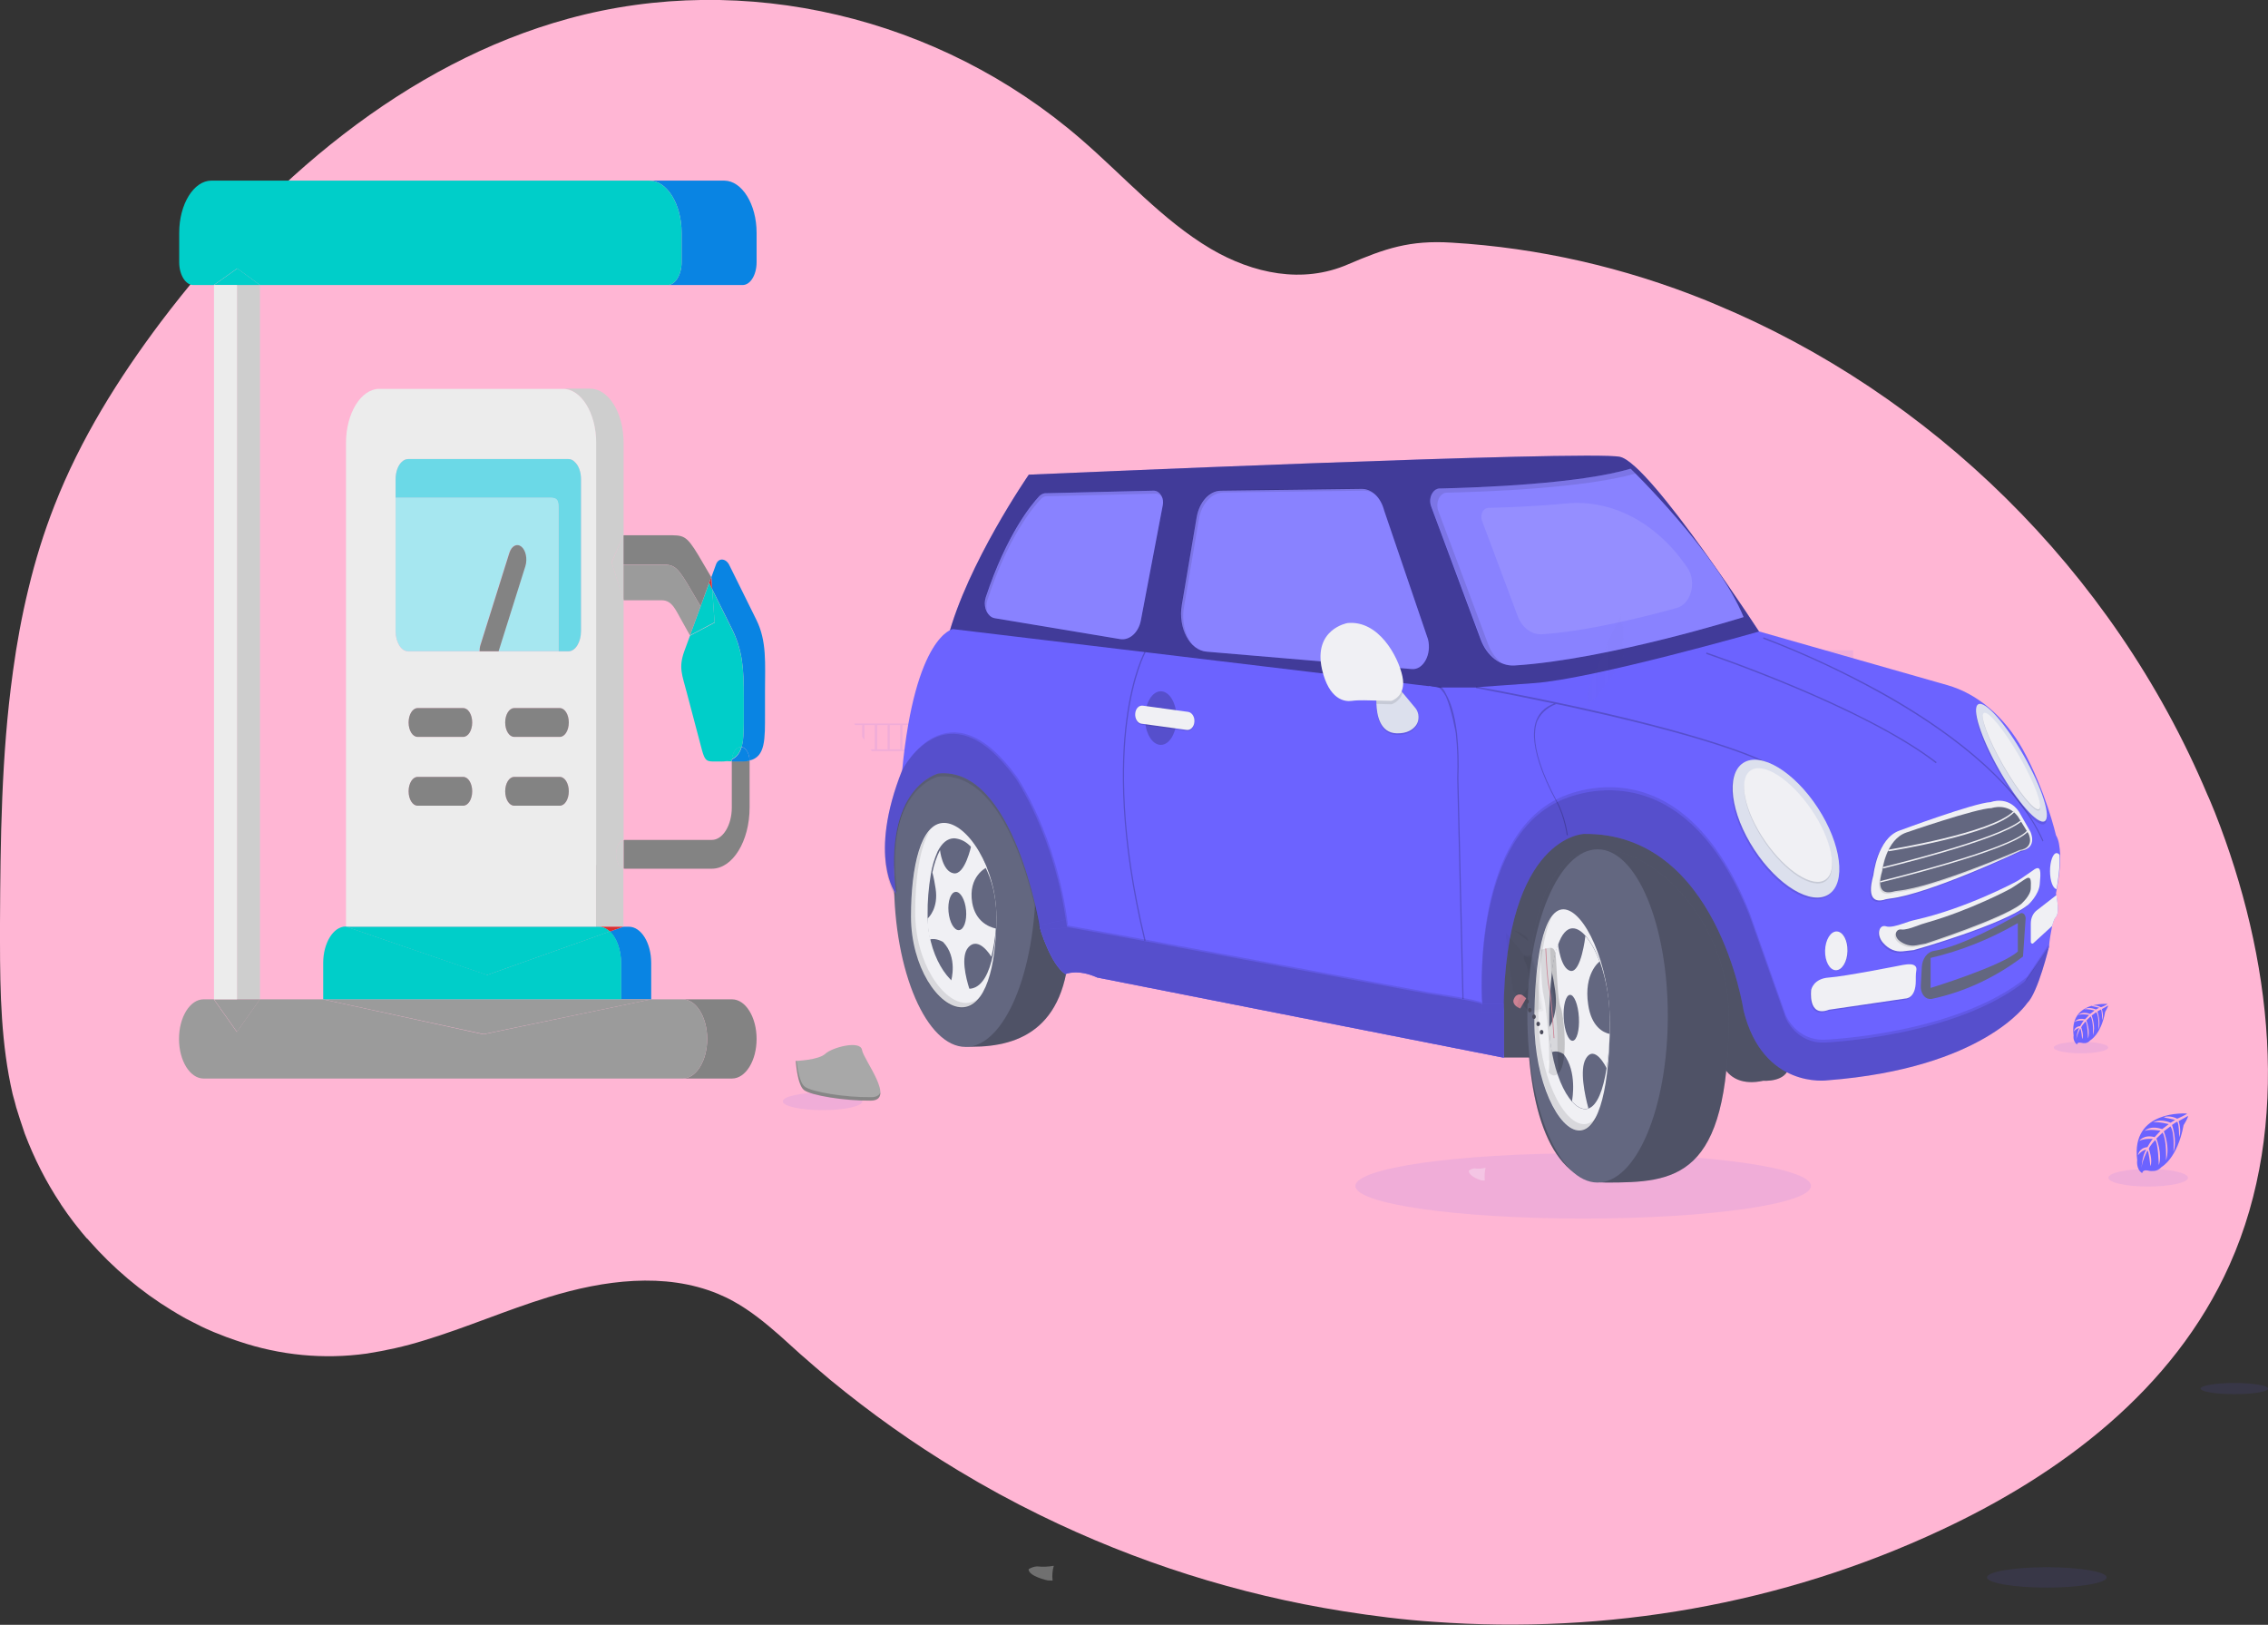 <?xml version="1.0" encoding="utf-8"?>
<!-- Generator: Adobe Illustrator 22.0.1, SVG Export Plug-In . SVG Version: 6.00 Build 0)  -->
<svg version="1.1" id="_x31_c04cb57-5b83-4fe5-b665-05639f110a33"
	 xmlns="http://www.w3.org/2000/svg" xmlns:xlink="http://www.w3.org/1999/xlink" x="0px" y="0px" viewBox="0 0 1134 812.3"
	 style="enable-background:new 0 0 1134 812.3;" xml:space="preserve">
<rect x="0" y="0" width="1134" height="812.3" fill="#333333" stroke="none"/>
<style type="text/css">
	.st0{opacity:0.1;fill:#6C63FF;enable-background:new    ;}
	.st1{opacity:0.3;fill:#FFFFFF;enable-background:new    ;}
	.st2{fill:#FFB6D4;}
	.st3{fill:#6C63FF;}
	.st4{opacity:0.2;enable-background:new    ;}
	.st5{fill:#636780;}
	.st6{opacity:0.4;enable-background:new    ;}
	.st7{opacity:0.2;fill:#FFFFFF;enable-background:new    ;}
	.st8{opacity:0.1;fill:#FFFFFF;enable-background:new    ;}
	.st9{opacity:0.1;enable-background:new    ;}
	.st10{fill:#DCE0ED;}
	.st11{fill:#F0F0F4;}
	.st12{fill:none;}
	.st13{fill:#A8A8A8;}
	.st14{opacity:0.1;}
	.st15{fill:url(#SVGID_1_);}
	.st16{opacity:5.000000e-02;enable-background:new    ;}
	.st17{opacity:3.000000e-02;enable-background:new    ;}
	.st18{fill:#CC8294;}
	.st19{fill:#4B4B5B;}
	.st20{fill:#0984E3;}
	.st21{fill:#838383;}
	.st22{fill:#00CEC9;}
	.st23{fill:#D63031;}
	.st24{fill:#9B9B9B;}
	.st25{fill:#CECECE;}
	.st26{fill:#ECECEC;}
	.st27{fill:#6BD9E7;}
	.st28{fill:#A6E7F0;}
</style>
<title>city driver</title>
<ellipse class="st0" cx="1023.4" cy="788.6" rx="29.9" ry="5.1"/>
<ellipse class="st0" cx="1117.2" cy="694.2" rx="16.9" ry="2.8"/>
<path class="st1" d="M514.3,784.5c1.3-0.8,2.7-1.3,4.2-1.4c2.8,0.3,5.6,0.2,8.4-0.3c-0.7,2.4-0.9,4.9-0.6,7.4l-2.5-0.1
	C523.7,790.1,514.2,788,514.3,784.5z"/>
<g id="XMLID_1_">
	<g>
		<path class="st2" d="M1107.5,406.3c28.3,71.7,38.6,156.1,7.3,226c-28.1,62.9-85.1,105-144.2,132.6
			c-79.6,37.3-167.3,52.2-253.7,45.9c-15.1-1-30.2-2.9-45.3-5.3c-52.3-8.3-103.3-24.4-151.5-48c-13.9-6.8-27.5-14.2-40.9-22.3
			c-22.3-13.4-43.7-28.6-64-45.3c-5.1-4.3-10.1-8.6-15.1-13c-3.5-3.1-6.9-6.2-10.3-9.3c-7.3-6.4-14.8-12.5-23.2-17.1
			c-2.5-1.4-5.1-2.6-7.7-3.7c-26.5-10.9-57.1-6.8-84.7,1.7c-20.9,6.4-41.5,15.4-62.4,21.7c-9.3,2.9-18.8,5-28.4,6.5
			c-21.5,3-43.3,0.9-64-6.1l-1.8-0.6c-3-1-5.9-2.1-8.8-3.3l-1.8-0.7c-2.8-1.2-5.6-2.4-8.2-3.8l-1.8-0.9c-2.9-1.4-5.6-2.9-8.3-4.5
			c-0.9-0.6-1.9-1.2-2.8-1.7c-15.3-9.3-29.3-21.1-41.5-35c-0.3-0.3-0.6-0.8-1.1-1.1c-1.7-2-3.4-4-5-6.1c-0.6-0.8-1.2-1.5-1.8-2.3
			c-1.9-2.5-3.7-5-5.5-7.7c-0.3-0.3-0.5-0.8-0.7-1.1c-7.2-10.8-13.2-22.6-17.9-35c-0.1-0.3-0.3-0.8-0.4-1.2c-1.4-3.9-2.6-7.9-3.9-12
			c-0.4-1.7-0.9-3.4-1.4-5.2c-0.1-0.5-0.3-1-0.4-1.5C0.6,522.3,0,496.4,0,470.6c0-3,0-6,0-9.1c0.2-41.6,0.7-84.1,6.4-125.2
			c0-0.3,0.1-0.6,0.1-0.8c1.9-13.9,4.4-27.5,7.7-41.1c3.4-14.2,7.7-28.1,13-41.6c13-33.3,32-63.6,53.1-91.7
			C133.4,90.8,203,31.5,284.3,9.3c87.8-24,185.3-1,256,60.1c21.6,18.6,40.9,40.7,65.1,55c21.1,12.4,45.9,17.6,68.5,7.8
			c18.7-8,30.9-12.2,51.9-10.9c43.6,2.6,86.4,12.4,127.3,28.9c1.7,0.7,3.3,1.4,5,2.1c106.5,44.3,198,132.1,245.6,245
			C1105.1,400.3,1106.2,403.2,1107.5,406.3z"/>
	</g>
	<g>
	</g>
</g>
<g>
	<ellipse class="st0" cx="791.6" cy="592.9" rx="113.9" ry="16.3"/>
	<rect x="831.6" y="336.1" class="st0" width="28.6" height="36.9"/>
	<rect x="831.6" y="412.7" class="st0" width="28.6" height="36.9"/>
	<path class="st0" d="M860.2,489.2v29.1c-9.5-0.8-19.1-2.2-28.6-4v-25.2H860.2z"/>
	<rect x="643.8" y="309.4" class="st0" width="100.1" height="16.7"/>
	<rect x="643.8" y="360.2" class="st0" width="100.1" height="16.7"/>
	<path class="st0" d="M743.8,411v16.7h-73.9c-3.2-3.2-6.4-6.5-9.5-9.7c-2.2-2.3-4.3-4.7-6.5-7L743.8,411L743.8,411z"/>
	<path class="st0" d="M743.8,461.8v16.7H736c-8.7-5.2-17.3-10.7-25.8-16.7H743.8z"/>
	<rect x="505" y="262.1" class="st0" width="18.6" height="24"/>
	<rect x="505" y="317.9" class="st0" width="18.6" height="24"/>
	<rect x="505" y="373.7" class="st0" width="18.6" height="24"/>
	<rect x="908" y="325.1" class="st0" width="18.6" height="24"/>
	<rect x="908" y="384.4" class="st0" width="18.6" height="24"/>
	<rect x="979" y="384.4" class="st0" width="18.6" height="24"/>
	<rect x="908" y="443.6" class="st0" width="18.6" height="24"/>
	<rect x="979" y="443.6" class="st0" width="18.6" height="24"/>
	<polygon class="st0" points="908,518.4 908,502.9 926.6,502.9 926.6,516.2 	"/>
	<path class="st0" d="M427.1,361.6c0.1,0.3,0.3,0.6,0.5,0.9h3.5v5.8c0.4,0.6,0.7,1.1,1.1,1.7v-7.5h5.2v12.1h-2.1
		c0.2,0.3,0.4,0.6,0.7,0.9h47.3v-13.8H427.1z M443.8,374.6h-5.2v-12.1h5.2V374.6z M450.1,374.6h-5.2v-12.1h5.2V374.6z M456.4,374.6
		h-5.2v-12.1h5.2V374.6z M462.8,374.6h-5.2v-12.1h5.2V374.6z M469.1,374.6h-5.2v-12.1h5.2V374.6z M475.4,374.6h-5.2v-12.1h5.2V374.6
		z M482.1,374.6h-5.5v-12.1h5.5V374.6z"/>
	<path class="st0" d="M462,401.6c0.6,0.4,1.2,0.9,1.8,1.3v-0.4h5.2v3.8l1.1,0.7v-4.5h5.2v7.3l1.1,0.5v-7.8h5.5v10.3l1.1,0.4v-11.6
		H462z"/>
	<path class="st0" d="M594.5,254c0,0-5.4,19.4,5.8,21.1c1.1,0.7,2.3,0.4,3.1-0.7c0,0-0.8-0.3-0.1-2.2c0.3-0.7,0.5-1.4,0.6-2.2
		c0.2-0.9,0.1-2-0.3-2.9l0,0c0,0-0.5-6.2-7-11c0,0-1.2-2.2-1.6-2.2l0.3,3.8c0,0,2.1-0.4,3.5,1c0,0-3.3-1.2-3.4-0.5
		c0,0.2,0.3,2,0.3,2s3.7-0.7,5.7,1.6c0,0-3.9-2.1-5.6-0.9l0.5,2.8c0,0,3.9-1,6.2,1.6c0,0-4.1-2-6.1-0.9l0.8,2.6c0,0,3.8-0.9,5.7,1.3
		c0,0-4.9-1.7-5.5-0.7c0.3,1,0.8,2,1.3,2.8c0,0,2.7-0.5,3.8,0.9c0,0-3.3-0.7-3.5-0.3c0,0,1.7,2.7,3.1,3.4c-1.3-0.6-2.5-1.6-3.5-3
		c-0.1,1.1,0.1,2.2,0.5,3.3c0,0-1.5-0.9-0.9-3.9c0,0-1.3-2.2-1.3-2.6c0,0-0.9,2.9-0.7,5c0,0-1.1-2.2,0.5-5.6l-0.9-2.6
		c0,0-1.3,3.8-1.3,5.6c0,0-0.8-2.4,1.1-6.3l-0.5-2.7c-0.7,1.6-1.2,3.4-1.6,5.2c0,0-0.4-2.4,1.5-5.9L595,259c0,0-0.9,2.3-1.1,3
		c-0.2,0.7-0.4,0.7-0.4,0.7c0.1-1.6,0.7-3.2,1.5-4.5C594.9,257.8,594.7,254,594.5,254z"/>
	<polygon class="st3" points="1007.1,488.3 1013.8,497.6 1024.5,473.3 1023.5,470.6 	"/>
	<polygon class="st4" points="1007.1,488.3 1013.8,497.6 1024.5,473.3 1023.5,470.6 	"/>
	<path class="st5" d="M534.8,467.6c0,46-24.4,55.7-48.8,55.7c-24.4,0-38.2-38.8-38.2-84.8s19.8-83.3,44.3-83.3
		C516.5,355.3,534.8,421.6,534.8,467.6z"/>
	<path class="st4" d="M534.8,467.6c0,46-24.4,55.7-48.8,55.7c-24.4,0-38.2-38.8-38.2-84.8s19.8-83.3,44.3-83.3
		C516.5,355.3,534.8,421.6,534.8,467.6z"/>
	<path class="st5" d="M517.9,440.1c0,46-15.7,83.3-35.1,83.3S447,486.1,447,440.1c0-6.4-0.7-12.6-0.2-18.5
		c3.5-37.1,19.3-64.8,36-64.8C502.2,356.8,517.9,394.1,517.9,440.1z"/>
	<path class="st3" d="M514.4,237.3c0,0-30.8,44.5-40.5,81.7l265.5,37.8l142.2-37.9c0,0-56.3-87.2-71.6-90.5
		C794.8,225,514.4,237.3,514.4,237.3z"/>
	<path class="st6" d="M514.4,237.3c0,0-30.8,44.5-40.5,81.7l265.5,37.8l142.2-37.9c0,0-56.3-87.2-71.6-90.5
		C794.8,225,514.4,237.3,514.4,237.3z"/>
	<polygon class="st3" points="709.2,350.6 751.9,505 751.9,465.9 763.7,422.1 796.6,403.3 838.3,427.8 853.2,433.8 854.5,398.2 
		804.9,366.6 781.9,352.3 729,346.4 714.5,343 	"/>
	<path class="st3" d="M728.2,366.6l38.8,5.8c-1.7-20,9.7-20,9.7-20l-38.8-8.7h-18.1"/>
	<path class="st5" d="M751.9,528.7h27.5l79.6-3.4c0,0,1.7,19.6,22.7,15c0,0,11.5,0.9,12.8-7.1s-26.3-83-26.3-83l-37.6-36.2l-34-10.7
		l-24.4,9.3l-15.5,31.9l-9.7,43.7L751.9,528.7z"/>
	<path class="st4" d="M751.9,528.7h27.5l79.6-3.4c0,0,1.7,19.6,22.7,15c0,0,11.5,0.9,12.8-7.1s-26.3-83-26.3-83l-37.6-36.2l-34-10.7
		l-24.4,9.3l-15.5,31.9l-9.7,43.7L751.9,528.7z"/>
	<path class="st3" d="M519.7,248c-3.9,4.1-16.3,19-26.8,50.6c-1.3,3.9,0.1,8.4,3.1,10c0.5,0.3,1,0.4,1.6,0.5l62.4,10.4
		c4.7,0.8,9.2-3.2,10.4-9.2l11-57.8c0.6-3.1-0.9-6.2-3.3-7c-0.4-0.1-0.8-0.2-1.1-0.2l-54.6,1.3C521.5,246.7,520.5,247.2,519.7,248z"
		/>
	<path class="st7" d="M519.7,248c-3.9,4.1-16.3,19-26.8,50.6c-1.3,3.9,0.1,8.4,3.1,10c0.5,0.3,1,0.4,1.6,0.5l62.4,10.4
		c4.7,0.8,9.2-3.2,10.4-9.2l11-57.8c0.6-3.1-0.9-6.2-3.3-7c-0.4-0.1-0.8-0.2-1.1-0.2l-54.6,1.3C521.5,246.7,520.5,247.2,519.7,248z"
		/>
	<path class="st3" d="M610.5,245.3l70.3-0.9c5.1-0.1,9.6,4.3,11.3,10.9l21.9,64.3c1.9,7.5-2.3,15.3-8,14.9l-102.6-8.7
		c-8.5-0.6-14.5-11.9-12.5-23.4l7.4-43.7C599.6,250.9,604.7,245.3,610.5,245.3z"/>
	<path class="st7" d="M610.5,245.3l70.3-0.9c5.1-0.1,9.6,4.3,11.3,10.9l21.9,64.3c1.9,7.5-2.3,15.3-8,14.9l-102.6-8.7
		c-8.5-0.6-14.5-11.9-12.5-23.4l7.4-43.7C599.6,250.9,604.7,245.3,610.5,245.3z"/>
	<path class="st3" d="M719.8,244.2c19.2-0.4,70.2-2.3,95.5-9.9c0,0,43.5,42.3,56.5,74.2c0,0-67.8,21.3-114.6,24.2
		c-7.1,0.4-13.7-4.7-16.8-12.9l-24.8-66.6c-1.2-3.1-0.2-6.8,2.2-8.4C718.4,244.5,719,244.2,719.8,244.2z"/>
	<path class="st7" d="M719.8,244.2c19.2-0.4,70.2-2.3,95.5-9.9c0,0,43.5,42.3,56.5,74.2c0,0-67.8,21.3-114.6,24.2
		c-7.1,0.4-13.7-4.7-16.8-12.9l-24.8-66.6c-1.2-3.1-0.2-6.8,2.2-8.4C718.4,244.5,719,244.2,719.8,244.2z"/>
	<path class="st8" d="M744.1,253.9c8-0.2,23.6-0.7,38.9-2.2c22.8-2.2,45,9.4,60.2,31.4l0.5,0.7c3.5,5.1,3,12.8-0.9,17.3
		c-1.2,1.4-2.7,2.3-4.3,2.8c-16.8,4.7-45.5,11.8-67.6,13.2c-5.1,0.3-9.9-3.3-12.1-9.2L741,260.3c-0.8-2.2-0.1-4.9,1.6-5.9
		C743.2,254,743.6,253.9,744.1,253.9z"/>
	<path class="st3" d="M751.9,505v23.8l-203.3-40.1c-9.9-4.5-15.9-1.7-15.9-1.7c-7.3-4.7-12.7-22.7-12.8-23.3l0,0l3.9-14.4
		l-31.2-66.5l-41.5,2.2c6.5-67.3,25.3-70.5,25.3-70.5l243.5,29.2L751.9,505z"/>
	<path class="st9" d="M708.1,363.3c-1.6,2.2-4.5,4.3-9.9,4.1c-8.3-0.3-9.8-9.3-10-14.7c-0.1-1.3,0-2.7,0.1-4l10.8-4.3l2.2,2.7
		l6.5,7.8C709.6,357.2,709.8,360.9,708.1,363.3z"/>
	<path class="st10" d="M708.1,362.5c-1.6,2.2-4.5,4.3-9.9,4.1c-8.3-0.3-9.8-9.3-10-14.7c-0.1-1.3,0-2.7,0.1-4l10.8-4.3l2.2,2.7
		l6.5,7.8C709.6,356.4,709.8,360.1,708.1,362.5z"/>
	<path class="st9" d="M701.3,346.3c-1.4,4.6-5.5,5.8-5.5,5.8l-7.6-0.2c-0.1-1.3,0-2.7,0.1-4l10.8-4.3L701.3,346.3z"/>
	<path class="st11" d="M673.7,311.5c0,0-17.2,3-12.7,23.1c3.5,15.2,11.3,16.3,14.8,15.8c2.1-0.3,4.1-0.3,6.3-0.3l13.6,0.3
		c0,0,7.7-2.3,5.5-12.3C699.1,328.2,689.3,309.9,673.7,311.5z"/>
	<ellipse class="st4" cx="580.4" cy="359" rx="7.9" ry="13.4"/>
	<path class="st9" d="M571.5,353.4l22.6,3.1c1.9,0.3,3.3,2.5,3.1,5l0,0c-0.2,2.5-1.9,4.3-3.9,4l-22.6-3.1c-1.9-0.3-3.3-2.5-3.1-5
		l0,0C567.8,355,569.5,353.2,571.5,353.4z"/>
	<path class="st11" d="M571.5,352.8l22.6,3.1c1.9,0.3,3.3,2.5,3.1,5l0,0c-0.2,2.5-1.9,4.3-3.9,4l-22.6-3.1c-1.9-0.3-3.3-2.5-3.1-5
		l0,0C567.8,354.2,569.5,352.5,571.5,352.8z"/>
	<path class="st9" d="M448.6,446.2c0,0-14.3-18.2,3.1-61.9c0,0,22.2-43.4,56.7,4c0,0,19.8,28.6,25.6,74.2l-13.5,0.3
		c0,0-12.9-80.9-50.8-76.8C469.6,386.1,442,392.4,448.6,446.2z"/>
	<path class="st9" d="M448,448.5c0,0-14.3-18.2,3.1-61.9c0,0,22.2-43.4,56.7,4c0,0,19.8,28.6,25.6,74.2l-13.5,0.3
		c0,0-12.9-80.9-50.9-76.8C469,388.3,441.4,394.6,448,448.5z"/>
	<path class="st3" d="M448,446.9c0,0-14.3-18.2,3.1-61.9c0,0,22.2-43.4,56.7,4c0,0,19.8,28.6,25.6,74.2l-13.5,0.3
		c0,0-12.9-80.9-50.9-76.8C469,386.9,441.4,393.2,448,446.9z"/>
	<path class="st4" d="M448,446.9c0,0-14.3-18.2,3.1-61.9c0,0,22.2-43.4,56.7,4c0,0,19.8,28.6,25.6,74.2l-13.5,0.3
		c0,0-12.9-80.9-50.9-76.8C469,386.9,441.4,393.2,448,446.9z"/>
	<path class="st12" d="M751.9,505v23.8l-203.3-40.1c-9.9-4.5-15.9-1.7-15.9-1.7c-7.3-4.7-12.7-22.7-12.8-23.3l0,0l13.5-0.3l39.1,7.1
		l142,26.4c0,0,25.2,3.7,26.6,5.2C742.6,503.4,751.9,505,751.9,505z"/>
	<path class="st9" d="M751.9,504.2V528l-203.3-40.1c-9.9-4.5-15.9-1.7-15.9-1.7c-7.3-4.7-12.7-22.7-12.8-23.3l0,0l13.5-0.3l39.1,7.1
		l142,26.4c0,0,25.2,3.7,26.6,5.2C742.6,502.6,751.9,504.2,751.9,504.2z"/>
	<path class="st3" d="M751.9,505v23.8l-203.3-40.1c-9.9-4.5-15.9-1.7-15.9-1.7c-7.3-4.7-12.7-22.7-12.8-23.3l0,0l13.5-0.3l39.1,7.1
		l142,26.4c0,0,25.2,3.7,26.6,5.2C742.6,503.4,751.9,505,751.9,505z"/>
	<path class="st4" d="M751.9,505v23.8l-203.3-40.1c-9.9-4.5-15.9-1.7-15.9-1.7c-7.3-4.7-12.7-22.7-12.8-23.3l0,0l13.5-0.3l39.1,7.1
		l142,26.4c0,0,25.2,3.7,26.6,5.2C742.6,503.4,751.9,505,751.9,505z"/>
	<path class="st12" d="M1026.2,417.6c0,0-67.9,44.5-151.4,40.1c0,0-18.8,1.2-20.1-1s4.9,9.4,4.9,9.4s2.3-3.1,4.6-3.1s12.8,1,12.8,1
		s120.2-6.5,151-41.8L1026.2,417.6z"/>
	<path class="st4" d="M572.2,470.4c-12.6-52.4-11.9-88.9-9.1-110.3c3-23.3,9.1-34.2,9.2-34.3l0.5,0.4c-0.1,0.1-6.1,11-9.1,34.1
		c-2.8,21.4-3.5,57.6,9.1,109.9L572.2,470.4z"/>
	<path class="st3" d="M1028.1,447.4c0.5,2.4,1.7,9.2-0.2,11c-0.7,0.7-1.3,2.4-1.8,4.4c-0.7,3.4-1.3,6.9-1.6,10.4l-19.5,28.2
		l-33,16.7l-79.1,7.1L845.2,425L738,343.6l29.3-2.1c29.3-2.1,112.3-25.8,112.3-25.8l94,26.8c15.2,4.3,28.6,15.8,37.7,32
		c11.5,20.7,16.7,43.1,16.7,43.1c1.4,2.2,1.9,5.8,2.1,9.7c0.1,6.4-1,13.7-1.7,17.1c-0.2,1.3-0.4,2.1-0.4,2.1
		S1028,446.9,1028.1,447.4z"/>
	<path class="st9" d="M741.1,500.4c0,0-5.7-79.3,37.4-100.9c0,0,60.6-33.1,96.3,56.8l18.1,51.3c0,0,5.2,12.6,19.3,12.2
		c0,0,66.4-2.6,101.4-31.5l10.9-16.4c0,0-5.5,23-10.9,28.2c0,0-21.5,32.6-100,38.6c0,0-32.1,4.5-41.8-34.9c0,0-13.1-89.1-79.8-88.3
		c0,0-39.2,1-40.2,88L741.1,500.4z"/>
	<path class="st3" d="M741.1,501.9c0,0-5.7-79.3,37.4-100.9c0,0,60.6-33,96.3,56.8l18.1,51.2c0,0,5.2,12.6,19.3,12.2
		c0,0,66.4-2.6,101.4-31.5l10.9-16.4c0,0-5.5,23-10.9,28.2c0,0-21.5,32.6-100,38.6c0,0-32.1,4.5-41.8-34.9c0,0-13.1-89.1-79.8-88.3
		c0,0-39.2,1-40.2,88L741.1,501.9z"/>
	<path class="st4" d="M741.1,501.9c0,0-5.7-79.3,37.4-100.9c0,0,60.6-33,96.3,56.8l18.1,51.2c0,0,5.2,12.6,19.3,12.2
		c0,0,66.4-2.6,101.4-31.5l10.9-16.4c0,0-5.5,23-10.9,28.2c0,0-21.5,32.6-100,38.6c0,0-32.1,4.5-41.8-34.9c0,0-13.1-89.1-79.8-88.3
		c0,0-39.2,1-40.2,88L741.1,501.9z"/>
	<path class="st4" d="M731.2,499.5L728.6,389c0.3-7.5,0.1-15-0.7-22.4c-0.1-0.4-2.1-11.9-4.9-18.3c-1.8-3.4-3.3-4.3-3.3-4.4
		l-1.5-0.5l1.7-0.2c1.2,0.3,2.3,1.9,3.3,4.1c1.9,3.4,4.1,9.2,5.3,19.2c0.8,7.4,1,15,0.7,22.5l2.6,110.3L731.2,499.5z"/>
	<path class="st4" d="M783.9,417.5l-0.5,0.1c0-0.1-1.2-9.2-5.1-16.5c-8.3-15.2-10.9-25.6-11.3-32.5c-0.1-2.4,0.1-4.8,0.7-7.1
		c1.3-4.7,4.7-8.1,9.4-9.8l0,0l1,0.3c-4.5,1.6-8.7,5.4-9.9,9.8c-0.6,2.2-0.8,4.7-0.7,7c0.3,6.7,3,16.9,11.1,32
		C782.7,408.1,783.9,417.5,783.9,417.5z"/>
	<path class="st4" d="M968,381.6c-36.6-28.3-114.2-54.4-114.9-54.7l0.1-0.7c0.8,0.3,78.4,26.5,115.1,54.8L968,381.6z"/>
	<path class="st4" d="M1021.3,420.7c-13.8-31.4-51-57.3-79.9-73.5c-19.5-10.9-39.4-20.2-59.8-27.9l0.1-0.7
		c20.4,7.8,40.4,17.1,59.9,27.9c28.9,16.2,66.2,42.2,80.1,73.8L1021.3,420.7z"/>
	
		<ellipse transform="matrix(0.87 -0.494 0.494 0.87 -57.883 546.352)" class="st9" cx="1005.2" cy="382.7" rx="7.1" ry="33.6"/>
	
		<ellipse transform="matrix(0.87 -0.494 0.494 0.87 -57.158 546.166)" class="st10" cx="1005.2" cy="381.3" rx="7.1" ry="33.6"/>
	
		<ellipse transform="matrix(0.867 -0.498 0.498 0.867 -56.294 551.55)" class="st9" cx="1006" cy="381.3" rx="4.6" ry="27.7"/>
	
		<ellipse transform="matrix(0.867 -0.498 0.498 0.867 -55.915 551.44)" class="st11" cx="1005.9" cy="380.6" rx="4.6" ry="27.7"/>
	<path class="st9" d="M936.1,438.2c0,0,1.9-18.2,12.9-22.2c0,0,37.6-14,45.8-14.3c0,0,8.5-3.4,14.1,4.8l5.7,10c0,0,4,8.2-4.9,9.6
		c0,0-45.5,21.5-65.2,23.8c-1.1,0.2-2.3,0.3-3.3,0.7C938.4,451.4,932.3,451.6,936.1,438.2z"/>
	<path class="st11" d="M936.7,437.5c0,0,1.9-18.2,12.9-22.2c0,0,37.6-14,45.8-14.3c0,0,8.5-3.4,14.1,4.8l5.7,10c0,0,4,8.2-4.9,9.6
		c0,0-45.5,21.5-65.2,23.8c-1.1,0.2-2.3,0.3-3.3,0.7C938.9,450.6,932.9,450.9,936.7,437.5z"/>
	<path class="st9" d="M940.7,436c0,0,1.7-15.5,12-19c0,0,35-12.1,42.6-12.2c0,0,7.9-2.8,13.1,4.1l5.3,8.6c0,0,3.7,7-4.5,8.3
		c0,0-42.3,18.4-60.6,20.3c-1,0.1-2.1,0.3-3.1,0.6C942.7,447.2,937.1,447.3,940.7,436z"/>
	<path class="st5" d="M941.2,435.2c0,0,1.7-15.5,12-19c0,0,35-12.1,42.6-12.2c0,0,7.9-2.8,13.1,4.1l5.3,8.6c0,0,3.7,7-4.5,8.3
		c0,0-42.3,18.4-60.6,20.3c-1,0.1-2.1,0.3-3.1,0.6C943.3,446.4,937.7,446.7,941.2,435.2z"/>
	<path class="st11" d="M944.2,425.6l-0.1-0.8c0.5-0.1,51.6-8.3,62.6-19.2l0.3,0.6C996,417.3,946.3,425.3,944.2,425.6z"/>
	<path class="st11" d="M941.5,434.2l-0.1-0.7c0.5-0.2,56.8-13.6,68.9-23.3l0.3,0.6C998.4,420.6,942.1,434,941.5,434.2z"/>
	<path class="st11" d="M940.2,441.2l-0.1-0.7c0.7-0.2,65.4-15.9,73.4-25.2l0.4,0.5C1005.7,425.2,942.9,440.5,940.2,441.2z"/>
	<path class="st9" d="M1007.5,441.6c0,0-24.4,13.2-50,19c-2.3,0.5-4.5,1.2-6.7,2c-2.6,0.9-6.3,2-8.3,1.3c-3.3-1.1-5.1,4-1.5,8.2
		l0.2,0.3c2.6,2.9,6,4.4,9.5,4l5.5-0.6c0,0,44.6-12.6,57-22.5c0,0,5.7-5,6.1-10.7s0.9-10.1-3.5-6.7
		C1011.1,439.2,1007.5,441.6,1007.5,441.6z"/>
	<path class="st11" d="M1008,440.8c-0.9,0.5-24.9,13.3-50,19c-2.3,0.5-4.5,1.2-6.7,2c-2.6,0.9-6.3,2-8.3,1.3c-3.3-1.1-5.1,4-1.5,8.2
		l0.1,0.1c2.7,3.1,6.2,4.6,9.8,4.2l5.3-0.6h0.1c1.5-0.4,44.7-12.7,56.9-22.4h0.1c0.4-0.3,5.7-5.2,6.1-10.7c0.5-5.7,0.9-10.1-3.5-6.7
		C1011.9,438.4,1008.4,440.7,1008,440.8L1008,440.8z"/>
	<path class="st9" d="M1004.8,445c0,0-20,10.8-41.5,16.9c-2.1,0.6-4.3,1.3-6.3,2.1c-2.1,0.8-5.1,1.7-6.8,1.5c-2.9-0.5-4.2,3.2-1,5.7
		l0.1,0.1c2.4,1.9,5.3,2.6,8.1,2.1l4.9-0.9c0,0,37.5-12.1,47.7-19.9c0,0,4.7-3.9,4.8-7.8c0.1-3.9,0.4-6.9-3.3-4.3
		C1007.8,443,1004.8,445,1004.8,445z"/>
	<path class="st5" d="M1005.4,444.2c-0.4,0.3-20.2,10.8-41.5,16.9c-2.1,0.6-4.3,1.3-6.3,2.1c-2.1,0.8-5.1,1.7-6.8,1.5
		c-2.9-0.5-4.2,3.2-1,5.7l0,0c2.5,1.9,5.4,2.7,8.3,2.2l4.8-0.9l0,0c0.8-0.3,37.6-12.2,47.7-19.8l0,0c0.1-0.2,4.7-4,4.8-7.8
		c0.1-3.8,0.4-6.9-3.3-4.3C1008.4,442.3,1005.5,444.2,1005.4,444.2L1005.4,444.2z"/>
	
		<ellipse transform="matrix(2.589387e-02 -1 1 2.589387e-02 418.892 1381.297)" class="st9" cx="918.2" cy="475.7" rx="9.7" ry="5.6"/>
	
		<ellipse transform="matrix(2.578191e-02 -1 1 2.578191e-02 418.874 1381.096)" class="st11" cx="918" cy="475.6" rx="9.7" ry="5.6"/>
	<path class="st9" d="M951,483.1c0,0-29.2,5.8-37,6.3c-7.8,0.5-8.9,6.1-8.9,6.1s-1.9,14.1,8.9,10l38.2-5.6c0,0,5.2,0.2,5.2-8.9v-2.1
		c0-1.1,0.1-2.2,0.3-3.4C957.8,484.2,957.3,481.9,951,483.1z"/>
	<path class="st11" d="M951.5,482.4c0,0-29.2,5.8-37,6.3s-8.9,6.1-8.9,6.1s-1.9,14.1,8.9,10l38.2-5.6c0,0,5.2,0.2,5.2-8.9v-2
		c0-1.1,0.1-2.2,0.3-3.4C958.4,483.5,957.8,481.2,951.5,482.4z"/>
	<path class="st11" d="M1027.9,458.5c-0.7,0.7-1.3,2.4-1.8,4.4l0,0l-9.5,8.7c-0.3,0.3-0.8,0.2-1.1-0.3c-0.1-0.2-0.1-0.3-0.1-0.6v-9
		c0-2.7,1.1-5.1,2.9-6.5l9.9-7.7C1028.6,449.9,1029.8,456.6,1027.9,458.5z"/>
	<path class="st5" d="M960.9,483.6l-0.5,9.2c-0.2,3.4,1.7,6.4,4.3,6.6c0.3,0,0.7,0,1.1,0c16.1-3.4,31.6-10.5,45.7-21.2l1.3-18.8
		c0.1-1.5-0.7-2.8-1.8-2.9c-0.3-0.1-0.7,0-1,0.2c-8,4.6-29.5,16.5-43.1,18.7C963.6,475.9,961.1,479.3,960.9,483.6z"/>
	<path class="st3" d="M965.3,478.9v15c0,0,35.6-10.9,43.6-18.2v-14.2C994.9,469.6,980.3,475.4,965.3,478.9z"/>
	<path class="st3" d="M1027.7,445.3c-1.8-0.2-3.3-4.1-3.3-9c0-4.9,1.5-9,3.3-9c0.6,0,1.1,0.3,1.5,0.9
		C1029.5,434.5,1028.3,441.7,1027.7,445.3z"/>
	<path class="st11" d="M1028.3,444.5c-1.8-0.2-3.3-4.1-3.3-9c0-4.9,1.5-9,3.3-9c0.6,0,1.1,0.4,1.5,0.9
		C1030.1,433.7,1028.9,441.1,1028.3,444.5z"/>
	<path class="st5" d="M864.4,507.9c0,81.6-26.7,83.3-61.5,83.3c-27.8,0-39.2-37.3-39.2-83.3s8.9-83.2,36.8-83.2
		S864.4,461.9,864.4,507.9z"/>
	<path class="st4" d="M864.4,507.9c0,81.6-26.7,83.3-61.5,83.3c-27.8,0-39.2-37.3-39.2-83.3s8.9-83.2,36.8-83.2
		S864.4,461.9,864.4,507.9z"/>
	<ellipse class="st5" cx="798.8" cy="507.9" rx="35.1" ry="83.3"/>
	<path class="st11" d="M498.2,458.5c0,25-5.6,45.1-17.3,45.1c-11.7,0-25.4-20.3-25.4-45.3c0-25,4.9-46.9,16.5-46.9
		S498.2,433.5,498.2,458.5z"/>
	<path class="st5" d="M498.2,457.5c0,1.9-0.1,3.8-0.1,5.6c-0.1,4.8-0.7,9.6-1.6,14.2c-1.9,9.2-5.3,15.6-10.3,16.8
		c-0.6,0.2-1.2,0.2-1.8,0.2c-2.7-0.1-5.3-1.2-7.5-3.1c-4.8-4-9.2-11.3-11.5-20.5c-0.9-3.4-1.3-6.9-1.5-10.4c-0.1-0.9-0.1-2-0.1-2.9
		c-0.1-6.8,0.5-13.6,1.6-20.2c0.6-4,1.8-7.9,3.4-11.5c2.1-4.1,4.8-6.6,8.3-6.6c2.6,0.2,5.1,1.2,7.3,3.2c3.2,2.8,5.9,6.5,8,10.7
		C496.1,440.1,498.1,448.6,498.2,457.5z"/>
	<path class="st11" d="M497.9,464.2c-0.3,4.8-1.1,9.5-2.2,14.1c-0.3-0.4-6.4-10.6-11.6-4.6c-3.8,4.4-1.2,15.1,0.6,20.7
		c-0.6,0.1-1.2,0.1-1.8,0.1c-2.7-0.3-5.2-1.5-7.3-3.6l0-0.7c0,0,3.4-11.6-4.1-19.3c0,0-3.7-2.2-6.6-1.2c-0.7-3.4-1.1-7-1.1-10.5
		c0.7-0.6,5.5-5.4,4-15c-0.4-2.7-0.9-5.4-1.6-8c0.8-4,2.1-7.8,3.8-11.2c0,0,1.1,10.6,6.8,11.6c5.7,1,8.8-13.7,8.9-14.1
		c3.1,3,5.7,6.8,7.6,11.2c0,0-9.4,4.3-7.2,17.6C487.7,460.5,494.2,463.4,497.9,464.2z"/>
	
		<ellipse transform="matrix(0.996 -9.049223e-02 9.049223e-02 0.996 -39.248 45.176)" class="st5" cx="478.6" cy="455.4" rx="4.4" ry="9.6"/>
	<path class="st11" d="M804.9,511.3c0,30-4.9,53.9-15.2,53.9c-10.3,0-22.5-24.3-22.5-54.3s4.3-56.3,14.5-56.3
		C792,454.7,804.9,481.4,804.9,511.3z"/>
	<path class="st5" d="M804.9,510.2c0,2.3-0.1,4.6-0.1,6.7c-0.1,5.7-0.6,11.4-1.5,17.1c-1.7,11-4.7,18.7-9.1,20.2
		c-0.5,0.2-1.1,0.3-1.6,0.3c-2.1,0-4.4-1.3-6.5-3.7c-4.3-4.7-8.1-13.6-10.1-24.6c-0.7-4.1-1.2-8.3-1.3-12.5
		c-0.1-1.1-0.1-2.3-0.1-3.5c-0.1-8.1,0.4-16.2,1.4-24.3c0.5-4.7,1.5-9.4,3.1-13.8c1.8-5,4.2-8,7.3-8c2.1,0,4.3,1.4,6.4,3.8
		c2.5,2.9,5.1,7.3,7.1,12.8C803.2,489.8,804.9,500,804.9,510.2z"/>
	<path class="st11" d="M804.8,516.9c-0.1,5.7-0.6,11.4-1.5,17.1c-0.2-0.4-6-12.2-10.4-4.7c-3.2,5.5-0.5,18.2,1.3,24.8
		c-0.5,0.2-1.1,0.3-1.6,0.3c-2.1,0-4.4-1.3-6.5-3.7v-0.9c0,0,2.6-14.1-4.3-22.8c0,0-3.3-2.3-5.9-0.9c-0.7-4.1-1.2-8.3-1.3-12.5
		c0.6-0.9,4.6-6.9,3-18.3c-0.6-4.3-1.2-7.4-1.7-9.5c0.5-4.7,1.5-9.4,3.1-13.8c0,0,1.3,12.6,6.4,13.4c5.1,0.8,7.3-17.1,7.3-17.5
		c2.5,2.9,5.1,7.3,7.1,12.8c0,0-8.1,5.9-5.7,21.6C795.7,513.3,801.6,516.2,804.8,516.9z"/>
	
		<ellipse transform="matrix(0.998 -5.813927e-02 5.813927e-02 0.998 -28.266 46.552)" class="st5" cx="785.9" cy="509" rx="3.8" ry="11.5"/>
	<path d="M738,343.7"/>
	<path class="st4" d="M882.8,380.9l-0.2,0.7c-0.2-0.2-20.1-11.2-93.7-27.3c-3.5-0.8-7-1.6-10.7-2.3c-0.3-0.1-0.7-0.2-1-0.2
		c-11.8-2.5-24.8-5.1-39.2-7.8l0.1-0.8c19.5,3.6,36.4,7.1,51.2,10.3C862.7,369.7,882.5,380.8,882.8,380.9z"/>
	<path class="st9" d="M493.7,300c10.3-31.5,22.8-46.4,26.8-50.6c0.8-0.8,1.7-1.3,2.7-1.3l54.6-1.3c1.5-0.1,2.9,0.9,3.7,2.5
		c-0.6-2.4-2.3-4-4.3-4l-54.6,1.3c-1,0-1.9,0.4-2.7,1.3c-3.9,4.1-16.3,19-26.8,50.6c-0.8,2.3-0.6,5,0.5,7.1
		C493.1,303.8,493.1,301.8,493.7,300z"/>
	<path class="st9" d="M592,303.5l7.4-43.7c1.3-7.9,6.4-13.5,12.2-13.6l70.3-0.9c2.7,0,5.3,1.2,7.3,3.4c-2.2-3-5.3-4.8-8.5-4.7
		l-70.3,0.9c-5.9,0.1-10.9,5.7-12.2,13.6l-7.5,43.7c-1.3,7.1,0.6,14.6,4.9,19.5C592.3,316.8,590.8,309.9,592,303.5z"/>
	<path class="st9" d="M744,321.9l-24.9-66.6c-1.1-3.1-0.1-6.9,2.3-8.4c0.6-0.4,1.3-0.6,2-0.6c18.9-0.4,68.8-2.2,94.5-9.6
		c-1.6-1.6-2.5-2.5-2.5-2.5c-25.4,7.6-76.3,9.4-95.5,9.9c-2.7,0.1-4.8,2.9-4.7,6.4c0,0.9,0.2,1.8,0.5,2.6l24.9,66.6
		c2.1,5.5,5.7,9.7,10.2,11.7C747.7,329.1,745.4,325.8,744,321.9z"/>
	<rect x="741.1" y="501.9" class="st3" width="10.7" height="4.3"/>
	<rect x="741.1" y="501.9" class="st4" width="10.7" height="4.3"/>
	<path class="st3" d="M532.9,459.7l-13.2,2.9c0.1,0.6,0.2,1.2,0.4,1.7c0.3,0.9,14.7-0.7,14.7-0.7l-1.4-0.3L532.9,459.7z"/>
	<path class="st4" d="M532.9,459.7l-13.2,2.9c0.1,0.6,0.2,1.2,0.4,1.7c0.3,0.9,14.7-0.7,14.7-0.7l-1.4-0.3L532.9,459.7z"/>
	<path class="st9" d="M483.1,501.4c-11.6,0-25.5-20.2-25.5-45.2c0-17.1,2.3-32.9,7.5-41.1c-6.7,7-9.6,24.5-9.6,43.8
		c0,25,13.9,45.2,25.5,45.2c3.9,0,7.2-2.3,9.7-6.3C488.6,500.1,485.9,501.4,483.1,501.4z"/>
	<path class="st9" d="M792,562c-10.4,0-22.8-24.4-22.8-54.4c0-20.6,2-39.5,6.7-49.3c-6,8.4-8.6,29.4-8.6,52.6
		c0,30,12.4,54.4,22.8,54.4c3.5,0,6.4-2.8,8.7-7.6C796.9,560.4,794.6,562,792,562z"/>
	
		<ellipse transform="matrix(0.838 -0.546 0.546 0.838 -81.697 554.638)" class="st9" cx="892.2" cy="414.8" rx="19" ry="39.2"/>
	<ellipse transform="matrix(0.838 -0.546 0.546 0.838 -81.214 554.806)" class="st10" cx="892.8" cy="414" rx="19" ry="39.2"/>
	<ellipse transform="matrix(0.824 -0.566 0.566 0.824 -76.92 578.861)" class="st9" cx="894.4" cy="413.4" rx="14" ry="33.1"/>
	
		<ellipse transform="matrix(0.824 -0.566 0.566 0.824 -76.489 578.718)" class="st11" cx="894.4" cy="412.6" rx="14" ry="33.1"/>
	<path class="st3" d="M1093.5,556.7c0,0-28.2-2.2-24.9,23.3c0,0-0.7,4.5,2.5,6.5c0,0,0.1-1.9,2.9-1.3c1,0.3,2.1,0.3,3.1,0.2
		c1.4-0.1,2.7-0.9,3.7-2l0,0c0,0,7.9-4.2,11-20.9c0,0,2.3-3.6,2.2-4.6l-4.7,2.6c0,0,1.6,4.5,0.3,8.1c0,0-0.1-7.9-1.1-7.8
		c-0.2,0-2.5,1.6-2.5,1.6s2.8,7.8,0.7,13.4c0,0,0.8-9.5-1.5-12.7l-3.3,2.5c0,0,3.3,8,1.1,14.5c0,0,0.5-10-1.7-13.9l-3.1,3
		c0,0,3.1,7.8,1.2,13.3c0,0-0.3-11.6-1.9-12.5c0,0-2.7,3-3.1,4.3c0,0,2.1,5.7,0.8,8.7c0,0-0.8-7.8-1.5-7.8c0,0-2.7,5.2-2.9,8.6
		c0,0,0.1-5.3,2.3-9.1c-1.5,0.3-2.9,1.3-4.1,2.8c0,0,0.4-3.6,4.7-4c0,0,2.2-3.9,2.8-4.1c0,0-4.3-0.4-6.9,1c0,0,2.3-3.4,7.7-1.9
		l3-3.2c0,0-5.6-1-8,0.1c0,0,2.7-3,8.8-0.9l3.3-2.5c0,0-4.8-1.3-7.7-0.9c0,0,3-2.1,8.6,0.2l2.3-1.4c0,0-3.5-0.9-4.5-1
		c-1-0.2-1.1-0.5-1.1-0.5c2.2-0.5,4.5-0.2,6.6,0.9C1088.6,559.3,1093.6,557.1,1093.5,556.7z"/>
	<ellipse class="st0" cx="1074.1" cy="588.8" rx="19.9" ry="4.4"/>
	<path class="st3" d="M1053.7,501.9c0,0-19.2-1.5-16.9,15.8c-0.3,1.8,0.5,3.6,1.7,4.5c0,0,0-1.3,2-0.9c0.7,0.2,1.4,0.2,2.1,0.2
		c0.9-0.1,1.9-0.6,2.5-1.4l0,0c0,0,5.4-2.8,7.5-14.3c0,0,1.5-2.5,1.5-3.1l-3.2,1.8c0,0,1.1,3,0.2,5.5c0,0-0.1-5.4-0.7-5.3
		c-0.1,0-1.7,1-1.7,1s1.9,5.3,0.5,9c0,0,0.5-6.5-1.1-8.7l-2.3,1.7c0,0,2.2,5.4,0.7,9.9c0,0,0.4-6.8-1.2-9.5l-2.1,2.1
		c0,0,2.1,5.3,0.8,9c0,0-0.2-7.9-1.3-8.5c0,0-1.8,2.1-2.1,2.9c0,0,1.5,3.9,0.5,5.9c0,0-0.5-5.3-1-5.3c0,0-1.8,3.4-2,5.9
		c0.1-2.2,0.6-4.4,1.5-6.2c-1.1,0.3-2,0.9-2.7,1.8c0,0,0.3-2.5,3.2-2.7c0,0,1.5-2.7,1.9-2.8c0,0-2.9-0.3-4.7,0.7
		c0,0,1.5-2.3,5.2-1.3l2.1-2.2c0,0-3.8-0.7-5.5,0.1c0,0,1.9-2.1,6-0.6l2.2-1.7c0,0-3.3-0.9-5.2-0.6c0,0,2.1-1.5,5.9,0.1l1.6-0.9
		c0,0-2.4-0.6-3.1-0.7c-0.7-0.1-0.7-0.3-0.7-0.3c1.5-0.3,3.1-0.1,4.5,0.7C1050.5,503.8,1053.8,502.1,1053.7,501.9z"/>
	<ellipse class="st0" cx="1040.5" cy="523.7" rx="13.6" ry="2.9"/>
	<ellipse class="st0" cx="411.3" cy="550.6" rx="19.9" ry="4.4"/>
	<path class="st13" d="M397.9,530.4c0,0,11.4-0.4,14.8-3.6s17.5-6.9,18.3-1.9s17.1,25.2,4.3,25.3c-12.8,0.2-29.9-2.6-33.3-5.3
		C398.6,542.3,397.9,530.4,397.9,530.4z"/>
	<path class="st4" d="M435.6,548.5c-12.9,0.2-29.9-2.6-33.3-5.3c-2.6-2.1-3.7-9.4-4-12.8h-0.4c0,0,0.7,11.9,4.1,14.6
		c3.4,2.7,20.4,5.4,33.3,5.3c3.7,0,5-1.7,4.9-4.3C439.8,547.5,438.3,548.5,435.6,548.5z"/>
	<g class="st14">
		
			<linearGradient id="SVGID_1_" gradientUnits="userSpaceOnUse" x1="826.82" y1="328.911" x2="845.04" y2="328.911" gradientTransform="matrix(1 0 0 1 -32.98 0.16)">
			<stop  offset="0" style="stop-color:#808080;stop-opacity:0.25"/>
			<stop  offset="0.54" style="stop-color:#808080;stop-opacity:0.12"/>
			<stop  offset="1" style="stop-color:#808080;stop-opacity:0.1"/>
		</linearGradient>
		<path class="st15" d="M798.9,347.7c-0.3,0.7-2.2,2.2-4.6,3.8c-0.2-2.2-0.4-4-0.4-4.5c-0.1-1.9,3-10.5,3-10.5s6.1-10.5,5.9-12.1
			c-0.1-1.6,2.3-6.1,2.3-6.1l5.5-11.5c-0.6,1.8-0.4,3.9,0.5,5.4c1.7,2.8,0.3,8.4,0.3,8.4l0.3,7.1v0.7c-0.2,0.3-1.1,1.4-3.1,3.6
			c-1.8,2.1-1.5,2.8-1.3,2.9c-0.4,0.9,0.1,1.1,0.1,1.1c0.1,0,0.3,0,0.5-0.1l-0.5,0.5C804.3,340.5,799.4,346.6,798.9,347.7z"/>
	</g>
	<path class="st16" d="M757.1,465.1c0,0,7.5,2.6,6.9,5.4L757.1,465.1z"/>
	<path class="st17" d="M753.1,467.2c0,0.8-0.1,1.2-0.1,1.2l3.4,26.5c0.6,0.8,1.2,1.5,1.7,2.2c1.7,2,3.3,4.1,4.7,6.5
		c2,4,9.1,2,8.9,1.6c-0.1-0.4-3.1-19.3-3.1-19.3l-2.3-7.7c0,0-2.4,2-4.7-1.3c-1.5-2.1-4.8-6-7.1-8.7l-1.6-1.9
		C753.1,466.6,753.1,467,753.1,467.2z"/>
	<path class="st16" d="M757.8,497.1l0.4,0.5c0.5,0.6,0.9,1.2,1.3,1.7c0.6,0.8,1.1,1.5,1.5,2l1.7-2.8c-0.6-0.6-1.2-1.1-1.9-1.6
		C759.8,496.4,758.7,496.5,757.8,497.1L757.8,497.1z"/>
	<path class="st18" d="M758.7,503.5c0.5,0.3,0.9,0.5,1.4,0.7l1.3-2.2l1.7-2.9c-0.6-0.6-1.2-1.1-1.9-1.6c-0.9-0.5-2-0.5-2.9,0.1
		c-0.7,0.5-1.2,1.3-1.5,2.2C756.7,499.9,756.1,501.8,758.7,503.5z"/>
	<path class="st16" d="M758.4,503.2l0.3,0.3c0.5,0.3,0.9,0.5,1.4,0.7l1.3-2.2c0.1,0.2,0.3,0.4,0.3,0.6c2,4,9.1,2,8.9,1.6
		c-0.1-0.4-3-19.3-3-19.3l-2.3-7.7c-0.9,0.7-2.1,0.8-3,0.3c-0.5,0.7-0.6,1.6,0,2.8c1.3,2.6,2.1,5.5,2.3,8.6c0.9,3.2-1.9,7.1-3.4,8.8
		c-0.3,0.3-0.5,0.5-0.9,0.7c-0.3,0.3-0.6,0.6-0.8,1.1C759.1,500.6,758.7,501.9,758.4,503.2z"/>
	<ellipse class="st19" cx="763.5" cy="500.7" rx="0.9" ry="1.1"/>
	<ellipse class="st19" cx="764.9" cy="505" rx="0.9" ry="1.1"/>
	<ellipse class="st19" cx="769.1" cy="511.9" rx="0.9" ry="1.1"/>
	<ellipse class="st19" cx="767" cy="508.3" rx="0.9" ry="1.1"/>
	<ellipse class="st19" cx="770.8" cy="516" rx="0.9" ry="1.1"/>
	<path class="st9" d="M774.3,519.5c0,0,0.7,11.2,0,16.5c1.3,1.9,3.5,2.2,4.9,0.6c0.1-0.1,0.2-0.2,0.2-0.2c5-5.3,2.5-29.5,0.9-32.9
		c-1.7-3.4-1.9-20.7-2.5-26.2c-0.3-2.6-1.3-3.4-2.7-3.4c-1.4-0.1-3.2,0.7-4.7,0.9c0,5.5,0.3,18.1,1.3,22.3
		C773.1,502.5,774.3,519.5,774.3,519.5z"/>
	<path class="st9" d="M776.5,496.6c0.9,4.2,2.3,15.9,2.2,22.1c-0.1,4.6,0.3,13.4,0.5,17.8c0.1-0.1,0.2-0.2,0.2-0.2
		c5-5.3,2.5-29.5,0.9-32.9s-1.9-20.7-2.5-26.2c-0.3-2.6-1.3-3.4-2.7-3.4C775.3,479.6,775.8,493.3,776.5,496.6z"/>
	<path class="st18" d="M773.1,474.2c0.2,4.4,0.7,16.2,1.7,19.6c1.1,4.2,2.3,24.4,2.4,25.2h-0.4c0-0.3-1.3-21-2.4-25.2
		c-0.9-3.4-1.5-15.2-1.7-19.6H773.1z"/>
	<path class="st9" d="M681.5,569.6l-0.7-0.2L681.5,569.6z"/>
	<path class="st1" d="M734.4,585.3c0.9-0.7,1.8-1.1,2.8-1.2c1.9,0.3,3.7,0.2,5.6-0.3c-0.5,2.1-0.6,4.2-0.4,6.4l-1.7-0.1
		C740.7,590.1,734.4,588.3,734.4,585.3z"/>
	<path class="st9" d="M682,569.7l-0.3-0.1L682,569.7z"/>
	<path class="st9" d="M672.4,564.8L672.4,564.8z"/>
	<path class="st9" d="M672.5,564.8L672.5,564.8z"/>
	<path class="st9" d="M681.6,569.6L681.6,569.6L681.6,569.6z"/>
	<path class="st1" d="M773.3,530.1c0.1,1,0.1,2,0.1,2.8c0,1.1,0.3,2.2,0.9,3l0.1,0.1c0.2-2.1,0.3-4,0.3-6.1
		C774.5,530.2,773.9,530.2,773.3,530.1z"/>
</g>
<g>
	<g id="XMLID_2_">
		<g>
			<path class="st20" d="M378.1,309.7c5.4,10.8,4.4,21.8,4.4,35.8v11.3c0,12.7,0.3,21.5-7.7,23.4c-0.1-3.5-1.8-6.4-4-6.8
				c1.2-4.1,1.1-9.8,1.1-16.7v-8.5c0-14-0.6-23.2-6-34l-9.8-19.7l-0.4-6v0l2.3-6.3c1.3-3.6,5-3,6.6,0.2L378.1,309.7z"/>
			<path class="st20" d="M378.3,116.4v14.7c0,6.3-3.1,11.4-7,11.4h-37.5c3.8,0,7-5.1,7-11.4v-14.7c0-14.4-7.3-26.1-16.1-26.1h37.5
				C371,90.4,378.3,102.1,378.3,116.4z"/>
			<path class="st21" d="M366,499.6c6.8,0,12.3,8.9,12.3,19.8c0,10.9-5.5,19.8-12.3,19.8h-24.7c6.8,0,12.3-8.9,12.3-19.8
				c0-10.9-5.5-19.8-12.3-19.8H366z"/>
			<path class="st21" d="M374.8,380.6v23.1c0,16.9-8.5,30.6-18.9,30.6h-43.3c-0.3,0-0.5,0-0.8-0.1v-7.1v-7.1
				c0.3-0.1,0.5-0.1,0.8-0.1h43.3c5.5,0,10-7.3,10-16.2v-23.1h3.7h1.4c1.4,0,2.7-0.1,3.8-0.4C374.8,380.3,374.8,380.5,374.8,380.6z"
				/>
			<path class="st20" d="M370.8,373.5c2.2,0.3,3.9,3.2,4,6.8c-1.1,0.3-2.4,0.4-3.8,0.4h-1.4h-3.7c0-0.3,0-0.7,0.1-1
				C368.5,378.5,370,376.4,370.8,373.5z"/>
			<path class="st22" d="M371.9,356.8c0,6.9,0.1,12.6-1.1,16.7c-0.1,0-0.3,0-0.4,0c-2.3,0-4.1,2.7-4.4,6.2c-1.5,0.7-3.3,1-5.6,1
				h-3.5c-3.7,0-4.5-0.5-6-6l-7.5-28.4c-2.3-8.9-4.2-12.4-1.3-20.6l2.9-7.9l12.3-6.5l-1.2-16.6l9.8,19.7c5.4,10.8,6,20,6,34V356.8z"
				/>
			<path class="st22" d="M370.3,373.4c0.1,0,0.3,0,0.4,0c-0.8,2.9-2.3,5-4.8,6.1C366.2,376.1,368.1,373.4,370.3,373.4z"/>
			<path class="st22" d="M365.9,379.6c0,0.3-0.1,0.7-0.1,1h-5.5C362.6,380.6,364.5,380.3,365.9,379.6z"/>
			<polygon class="st22" points="356.1,294.5 357.3,311.1 345,317.6 350.3,303.1 350.3,303.1 354.6,291.4 			"/>
			<polygon class="st23" points="356.1,294.5 354.6,291.4 355.6,288.5 			"/>
			<path class="st21" d="M355.6,288.5L355.6,288.5l-1.1,3l-4.2,11.6l-6.4-10.9c-6.2-10.3-7.4-10-15.6-10h-16.6v-14.6h21.9
				c8.1,0,9.4-0.3,15.6,10L355.6,288.5z"/>
			<polygon class="st21" points="354.6,291.4 350.3,303.1 350.3,303.1 			"/>
			<path class="st24" d="M341.3,499.6c6.8,0,12.3,8.9,12.3,19.8c0,10.9-5.5,19.8-12.3,19.8H101.8c-6.8,0-12.3-8.9-12.3-19.8
				c0-10.9,5.5-19.8,12.3-19.8h5.1l11.5,16.3l11.5-16.3h31.5v0l80.3,17.5l83.9-17.5H341.3z"/>
			<path class="st24" d="M343.9,292.2l6.4,10.9l-5.3,14.6l-3.9-7c-3.2-5.5-4.9-10.6-10.2-10.6h-19.2v-17.8h16.6
				C336.5,282.2,337.7,281.9,343.9,292.2z"/>
			<path class="st22" d="M340.8,116.4v14.7c0,6.3-3.2,11.4-7,11.4H130l-11.4-8.3l-11.7,8.3H96.6c-3.8,0-7-5.1-7-11.4v-14.7
				c0-14.4,7.3-26.1,16.1-26.1h219C333.6,90.4,340.8,102.1,340.8,116.4z"/>
			<path class="st20" d="M325.6,481.4v18.2h-13.9h-1.2v-18.2c0-6.7-2.3-12.6-5.6-15.7l6.8-2.4h2.7
				C320.6,463.3,325.6,471.4,325.6,481.4z"/>
			<polygon class="st24" points="325.6,499.6 241.8,517 161.5,499.6 173,499.6 310.6,499.6 311.7,499.6 			"/>
			<path class="st25" d="M311.7,434.2v29h-12.4H298v-30.7v-193v-18.2c0-14.8-7.5-27-16.7-27h13.8c9.2,0,16.7,12.1,16.7,27v46.2
				l-6,13.6l6,18.8v120c-2.1,0.6-3.7,3.5-3.7,7.1S309.7,433.6,311.7,434.2z"/>
			<path class="st25" d="M311.7,427.1v7.1c-2.1-0.6-3.7-3.5-3.7-7.1s1.6-6.5,3.7-7.1V427.1z"/>
			<polygon class="st25" points="311.7,282.2 311.7,300 305.8,281.2 311.7,267.6 			"/>
			<path class="st23" d="M311.7,463.3l-6.8,2.4c0,0,0,0,0,0c-1.7-1.5-3.6-2.4-5.6-2.4H311.7z"/>
			<path class="st22" d="M310.6,481.4v18.2H173h-11.4v-18.2c0-10,5.1-18.2,11.2-18.2h0.2l70.6,24.2l61.4-21.8
				C308.3,468.8,310.6,474.7,310.6,481.4z"/>
			<path class="st22" d="M304.9,465.7l-61.4,21.8L173,463.3h125h1.3C301.4,463.3,303.3,464.1,304.9,465.7
				C304.9,465.7,304.9,465.7,304.9,465.7z"/>
			<path class="st26" d="M298,432.5v30.7H173V221.4c0-14.8,7.5-27,16.7-27h91.7c9.2,0,16.7,12.1,16.7,27v18.2V432.5z M290.5,315.5
				v-75.9c0-3.6-1.2-6.9-3-8.6c-0.9-0.9-2-1.5-3.2-1.5h-29.4h-20.2h-30.6c-1.2,0-2.3,0.5-3.3,1.5c-1.8,1.8-3,5-3,8.6v9.3v66.7
				c0,5.5,2.8,10.1,6.3,10.1h35.6h9.5h30.1h5C287.7,325.6,290.5,321.1,290.5,315.5z M284.4,361.2c0-4-2-7.2-4.5-7.2h-22.8
				c-2.5,0-4.5,3.2-4.5,7.2c0,4,2,7.2,4.5,7.2h22.8C282.4,368.4,284.4,365.2,284.4,361.2z M284.4,395.6c0-4-2-7.2-4.5-7.2h-22.8
				c-2.5,0-4.5,3.2-4.5,7.2c0,4,2,7.2,4.5,7.2h22.8C282.4,402.8,284.4,399.6,284.4,395.6z M236.1,361.2c0-4-2-7.2-4.5-7.2h-22.8
				c-2.5,0-4.5,3.2-4.5,7.2c0,4,2,7.2,4.5,7.2h22.8C234.1,368.4,236.1,365.2,236.1,361.2z M236.1,395.6c0-4-2-7.2-4.5-7.2h-22.8
				c-2.5,0-4.5,3.2-4.5,7.2c0,4,2,7.2,4.5,7.2h22.8C234.1,402.8,236.1,399.6,236.1,395.6z"/>
			<path class="st27" d="M290.5,239.6v75.9c0,5.5-2.8,10.1-6.3,10.1h-5v-71.4c0-3.8-0.4-5.3-3.9-5.3h-77.5v-9.3c0-3.6,1.2-6.9,3-8.6
				c0.9-0.9,2.1-1.5,3.3-1.5h80.1c1.2,0,2.3,0.5,3.2,1.5C289.3,232.7,290.5,235.9,290.5,239.6z"/>
			<path class="st27" d="M284.3,229.5c1.2,0,2.3,0.5,3.2,1.5C286.6,230,285.5,229.5,284.3,229.5l-80.1,0c-1.2,0-2.3,0.5-3.3,1.5
				c0.9-0.9,2.1-1.5,3.3-1.5h30.6h20.2H284.3z"/>
			<path class="st21" d="M279.9,354c2.5,0,4.5,3.2,4.5,7.2c0,4-2,7.2-4.5,7.2h-22.8c-2.5,0-4.5-3.2-4.5-7.2c0-4,2-7.2,4.5-7.2H279.9
				z"/>
			<path class="st21" d="M279.9,388.4c2.5,0,4.5,3.2,4.5,7.2c0,4-2,7.2-4.5,7.2h-22.8c-2.5,0-4.5-3.2-4.5-7.2c0-4,2-7.2,4.5-7.2
				H279.9z"/>
			<path class="st28" d="M279.3,254.2v71.4h-30.1l13.4-42.6c1.1-3.5,0.2-7.9-2-9.7c-2.2-1.8-4.9-0.4-6,3.1l-14.4,45.9
				c-0.3,1.1-0.5,2.2-0.5,3.3h-35.6c-3.5,0-6.3-4.6-6.3-10.1v-66.7h77.5C278.9,248.8,279.3,250.4,279.3,254.2z"/>
			<path class="st21" d="M260.7,273.3c2.2,1.8,3.1,6.1,2,9.7l-13.4,42.6h-9.5c0-1.1,0.1-2.2,0.5-3.3l14.4-45.9
				C255.8,272.9,258.5,271.5,260.7,273.3z"/>
			<path class="st21" d="M231.6,354c2.5,0,4.5,3.2,4.5,7.2c0,4-2,7.2-4.5,7.2h-22.8c-2.5,0-4.5-3.2-4.5-7.2c0-4,2-7.2,4.5-7.2H231.6
				z"/>
			<path class="st21" d="M231.6,388.4c2.5,0,4.5,3.2,4.5,7.2c0,4-2,7.2-4.5,7.2h-22.8c-2.5,0-4.5-3.2-4.5-7.2c0-4,2-7.2,4.5-7.2
				H231.6z"/>
			<rect x="118.5" y="142.5" class="st25" width="11.5" height="357.1"/>
			<polygon class="st24" points="130,499.6 118.5,515.9 107,499.6 118.5,499.6 			"/>
			<polygon class="st22" points="130,142.5 118.5,142.5 107,142.5 118.7,134.2 			"/>
			<rect x="107" y="142.5" class="st26" width="11.5" height="357.1"/>
		</g>
		<g>
		</g>
	</g>
</g>
</svg>

